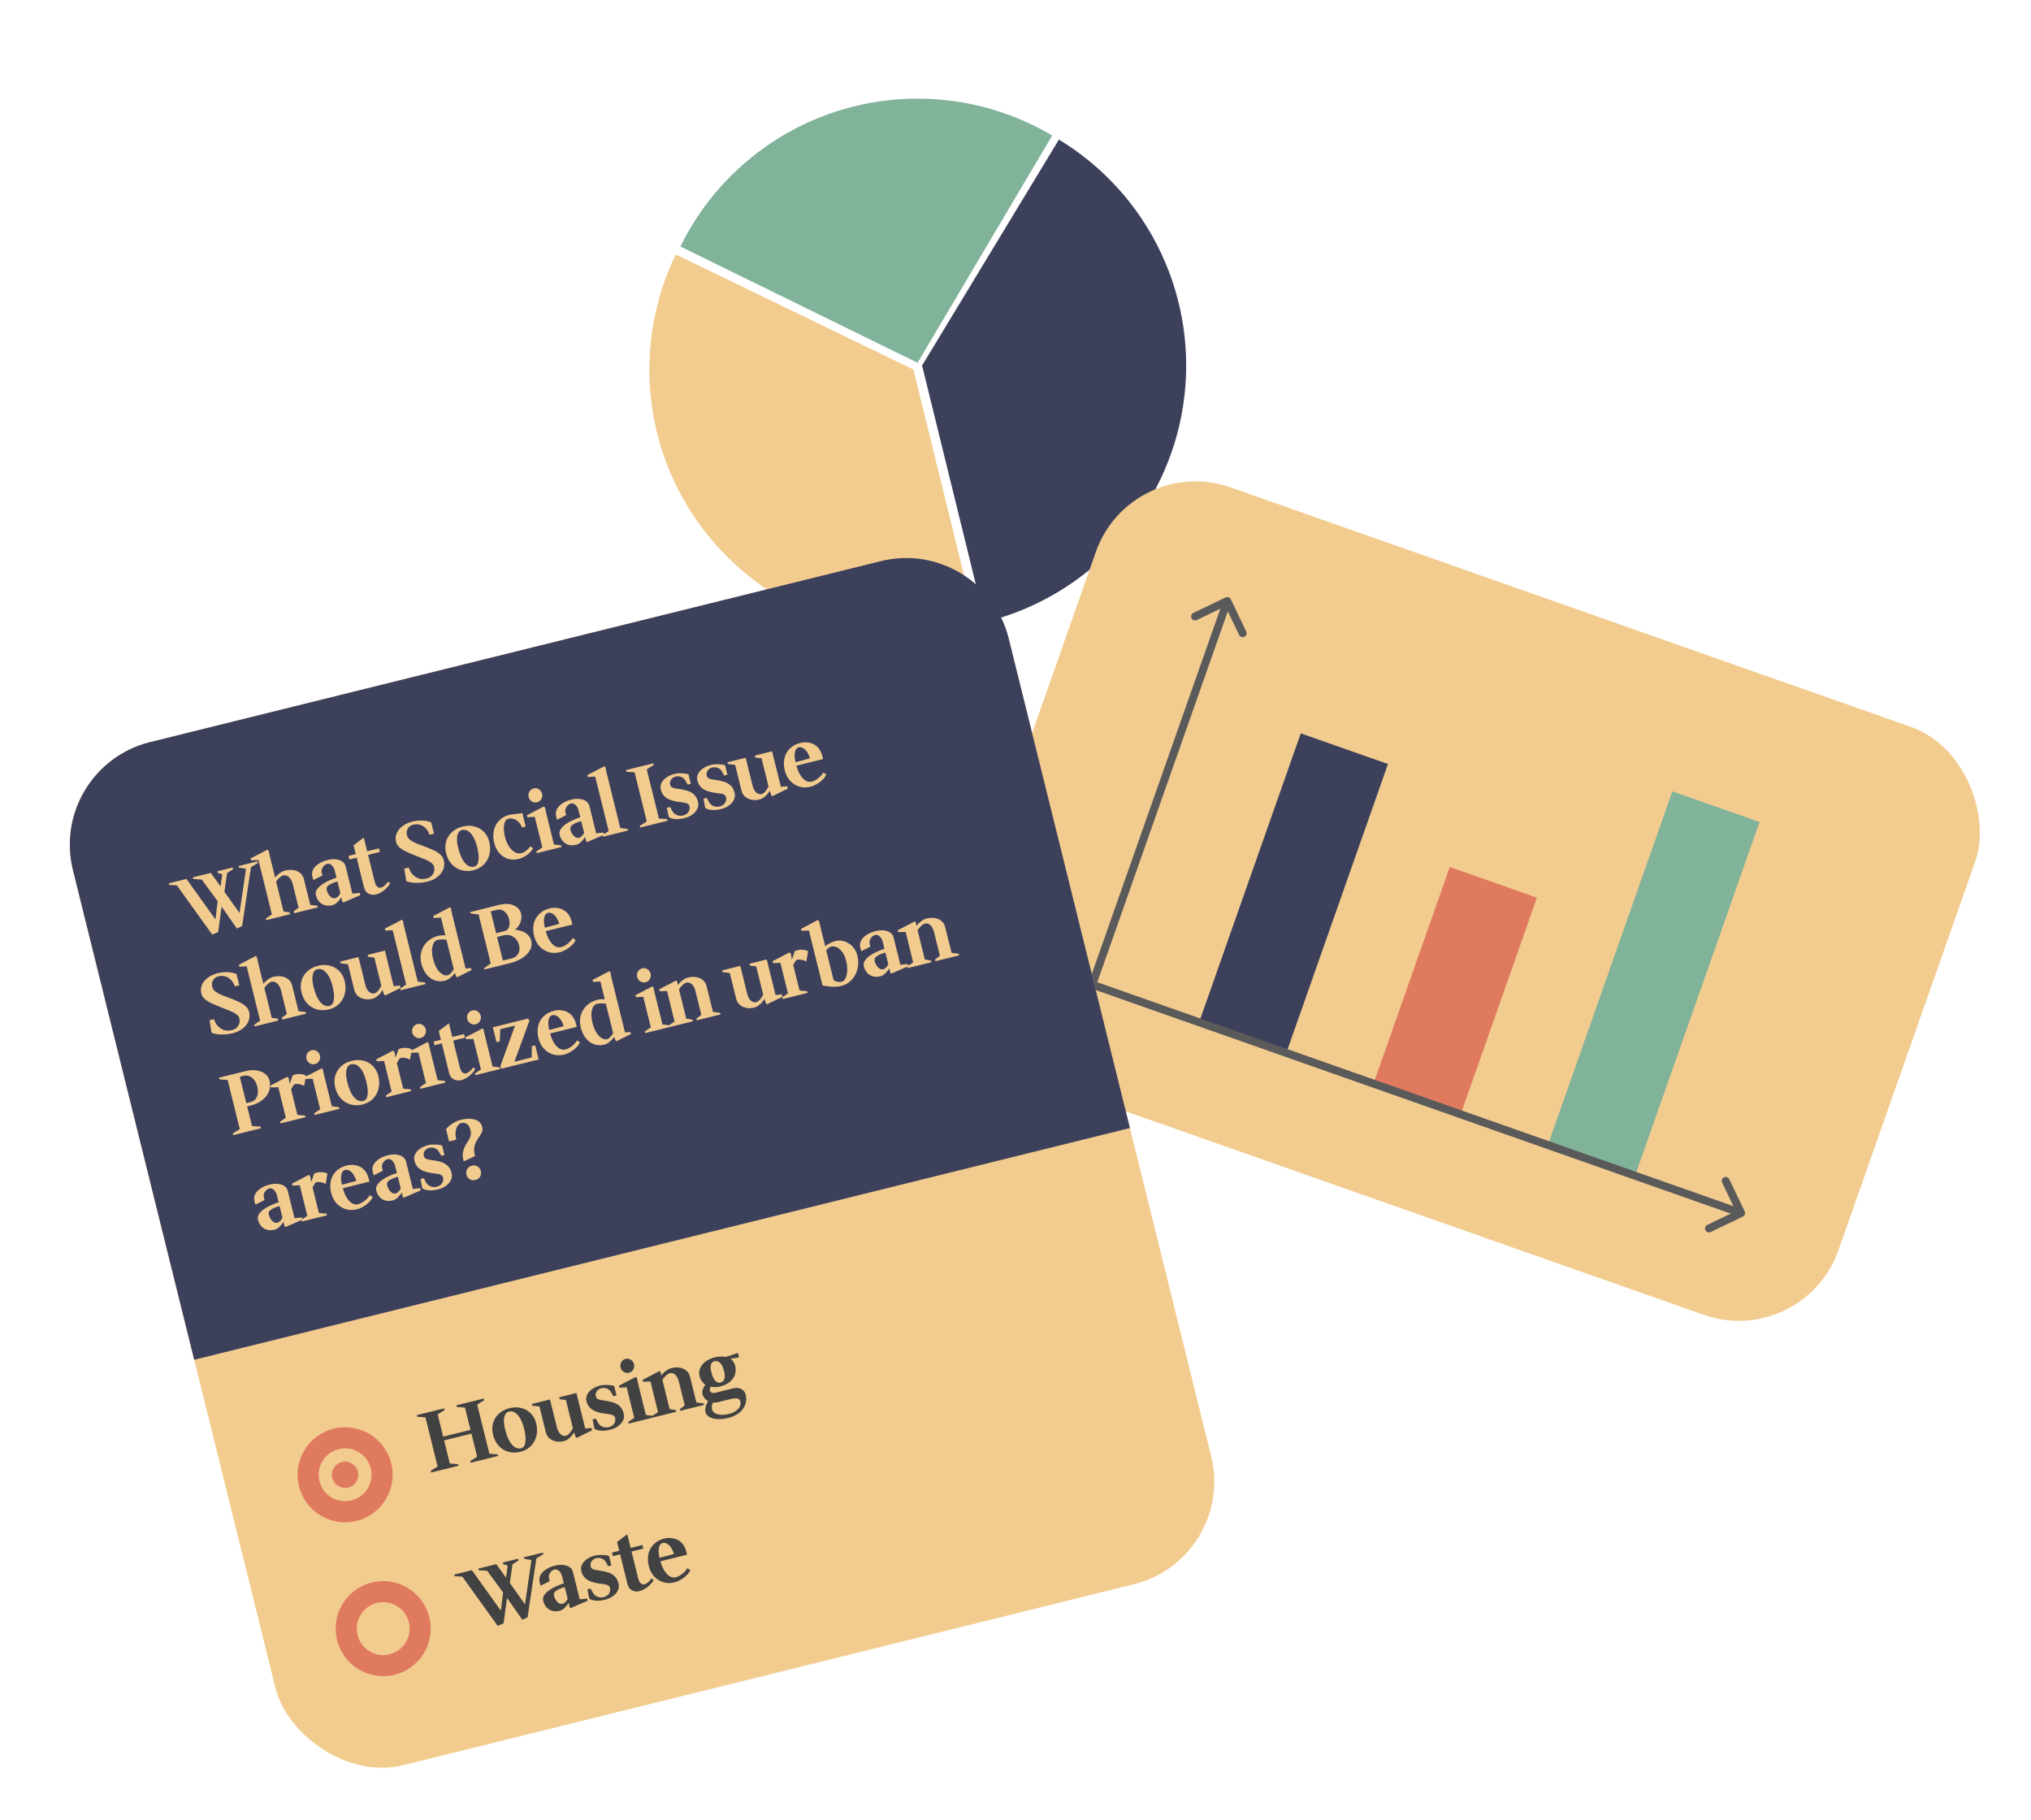 <svg width="769" height="689" viewBox="0 0 769 689" fill="none" xmlns="http://www.w3.org/2000/svg">
<path d="M400.937 52.843C417.854 63.089 431.353 78.121 439.727 96.039C448.101 113.957 450.973 133.956 447.981 153.507C444.989 173.057 436.266 191.281 422.917 205.874C409.567 220.468 392.19 230.775 372.983 235.492L349.132 138.378L400.937 52.843Z" fill="#3D405B"/>
<path d="M369.718 237.021C351.284 241.548 331.943 240.736 313.954 234.678C295.966 228.62 280.072 217.568 268.132 202.813C256.192 188.058 248.697 170.209 246.525 151.353C244.352 132.496 247.591 113.411 255.863 96.327L345.867 139.907L369.718 237.021Z" fill="#F2CC8F"/>
<path d="M257.628 93.329C263.701 80.938 272.273 69.938 282.804 61.022C293.335 52.105 305.598 45.465 318.82 41.518C332.043 37.571 345.939 36.404 359.635 38.089C373.331 39.774 386.529 44.276 398.401 51.311L347.422 137.341L257.628 93.329Z" fill="#81B29A"/>
<g filter="url(#filter0_d_181_109)">
<rect x="410.188" y="153.238" width="353" height="236" rx="40" transform="rotate(19.39 410.188 153.238)" fill="#F2CC8F"/>
<rect x="474.514" y="259.629" width="35" height="116" transform="rotate(19.39 474.514 259.629)" fill="#3D405B"/>
<rect x="530.916" y="310.225" width="35" height="88" transform="rotate(19.39 530.916 310.225)" fill="#E07A5F"/>
<rect x="615.205" y="281.584" width="35" height="143" transform="rotate(19.39 615.205 281.584)" fill="#81B29A"/>
<path d="M448.026 208.895C447.668 208.148 446.772 207.833 446.025 208.191L433.852 214.026C433.105 214.384 432.789 215.28 433.147 216.027C433.505 216.774 434.401 217.089 435.148 216.731L445.969 211.544L451.156 222.365C451.514 223.112 452.41 223.428 453.157 223.07C453.904 222.712 454.22 221.816 453.862 221.069L448.026 208.895ZM396.775 355.832L448.089 210.041L445.259 209.045L393.945 354.836L396.775 355.832Z" fill="#5A5A5A"/>
<path d="M641.884 442.593C642.631 442.235 642.946 441.339 642.588 440.592L636.753 428.419C636.395 427.672 635.499 427.356 634.752 427.714C634.005 428.072 633.689 428.968 634.047 429.715L639.234 440.536L628.413 445.723C627.666 446.081 627.351 446.977 627.709 447.724C628.067 448.471 628.963 448.787 629.71 448.429L641.884 442.593ZM394.013 355.817L640.737 442.656L641.733 439.826L395.009 352.987L394.013 355.817Z" fill="#5A5A5A"/>
</g>
<g filter="url(#filter1_d_181_109)">
<rect y="273.561" width="365" height="399" rx="40" transform="rotate(-13.908 0 273.561)" fill="#F2CC8F"/>
<path d="M9.615 312.388C4.305 290.944 17.384 269.256 38.827 263.946L315.471 195.44C336.915 190.13 358.603 203.209 363.913 224.653L409.824 410.053L55.526 497.788L9.615 312.388Z" fill="#3D405B"/>
<path d="M62.375 336.839L48.742 317.863L49.394 318.229L46.08 318.028L45.926 317.407L52.604 315.753L63.893 331.518L63.504 331.68L64.508 323.354L64.916 324.869L58.007 315.47L58.968 316.023L55.181 315.774L55.027 315.153L61.83 313.469L65.838 319.003L65.441 319.266L66.215 313.471L66.671 314.116L64.469 313.474L64.315 312.853L70.123 311.415L70.277 312.036L67.386 313.939L68.032 313.087L66.865 321.288L66.596 320.068L72.979 329.07L72.629 329.124L75.206 311.574L75.57 311.978L72.405 311.443L72.266 310.884L79.504 309.092L79.658 309.713L76.502 311.615L77.07 310.98L73.675 333.612L71.694 334.531L65.358 325.452L66.065 325.112L64.605 335.858L62.375 336.839ZM82.843 331.342L82.689 330.72L85.169 329.018L85.005 329.422L79.782 308.331L80.139 308.572L77.081 308.736L76.896 307.99L83.322 304.652L83.725 305.08L84.216 307.332L86.216 315.408L86.061 315.314C86.585 314.679 87.181 314.114 87.85 313.618C88.534 313.097 89.197 312.757 89.839 312.598C91.019 312.306 92.114 312.244 93.122 312.412C94.131 312.58 94.981 312.951 95.673 313.527C96.36 314.082 96.819 314.826 97.05 315.758L99.542 325.822L99.209 325.542L102.196 325.89L102.35 326.511L93.373 328.734L93.189 327.989L95.295 326.511L95.131 326.914L92.854 317.72C92.567 316.56 92.085 315.679 91.409 315.078C90.748 314.45 90.035 314.231 89.268 314.421C88.792 314.539 88.295 314.838 87.776 315.318C87.278 315.793 86.838 316.32 86.453 316.898L86.478 316.464L89.416 328.329L89.083 328.049L91.635 328.373L91.82 329.119L82.843 331.342ZM107.933 325.656C106.732 325.954 105.686 325.949 104.797 325.641C103.929 325.329 103.223 324.833 102.682 324.154C102.161 323.47 101.795 322.703 101.585 321.854C101.426 321.213 101.531 320.571 101.9 319.93C102.268 319.29 102.831 318.678 103.588 318.095C104.365 317.507 105.277 316.973 106.323 316.494C107.364 315.995 108.478 315.565 109.663 315.206L109.476 315.516L108.777 312.689C108.546 311.757 108.152 311.053 107.594 310.575C107.031 310.077 106.47 309.898 105.911 310.036C105.476 310.144 105.072 310.376 104.699 310.732C104.325 311.088 104.055 311.507 103.889 311.987C103.722 312.468 103.7 312.957 103.823 313.454C103.88 313.682 103.928 313.879 103.969 314.044C104.031 314.205 104.075 314.337 104.1 314.44L100.643 316.187C100.581 316.026 100.519 315.822 100.458 315.573C100.396 315.325 100.332 315.066 100.266 314.797C100.045 313.906 100.132 313.06 100.527 312.259C100.938 311.432 101.615 310.704 102.558 310.075C103.517 309.42 104.7 308.918 106.108 308.57C107.226 308.293 108.261 308.212 109.213 308.328C110.186 308.439 110.992 308.723 111.633 309.18C112.273 309.636 112.688 310.248 112.878 311.014L115.493 321.575L115.145 321.365L118.227 321.03L118.434 321.869L112.064 324.633L111.638 324.376L111.184 322.411L111.37 322.497C110.934 323.221 110.418 323.887 109.821 324.496C109.246 325.1 108.616 325.487 107.933 325.656ZM108.994 323.02C109.346 322.932 109.688 322.716 110.02 322.37C110.367 321.998 110.692 321.533 110.993 320.975L110.946 321.448L109.661 316.261L110.079 316.619C108.516 317.05 107.348 317.526 106.576 318.047C105.799 318.547 105.51 319.201 105.71 320.009C105.864 320.63 106.114 321.195 106.459 321.702C106.805 322.21 107.194 322.586 107.629 322.83C108.063 323.074 108.518 323.138 108.994 323.02ZM124.408 321.609C123.352 321.871 122.392 321.768 121.529 321.3C120.666 320.833 120.096 320.04 119.819 318.921L116.973 307.429L117.322 307.639L114.247 308.4L113.971 307.018L116.984 306.272L116.773 306.621L115.881 303.018L119.737 300.085L121.091 305.552L120.742 305.341L125.495 304.165L125.833 305.531L121.081 306.708L121.291 306.359L123.868 316.765C124.047 317.49 124.279 318.026 124.563 318.373C124.846 318.72 125.131 318.936 125.415 319.019C125.72 319.098 125.976 319.111 126.183 319.06C126.659 318.942 127.126 318.695 127.582 318.318C128.038 317.941 128.494 317.433 128.951 316.792L129.741 317.453C129.077 318.497 128.265 319.39 127.306 320.133C126.347 320.876 125.381 321.368 124.408 321.609ZM143.798 316.775C142.846 317.011 141.86 317.156 140.84 317.21C139.847 317.281 138.908 317.26 138.023 317.15C137.159 317.034 136.43 316.841 135.836 316.571L135.062 311.85L136.74 311.435C137.089 312.491 137.594 313.377 138.255 314.092C138.936 314.803 139.719 315.301 140.603 315.588C141.503 315.849 142.47 315.851 143.506 315.594C144.603 315.323 145.412 314.771 145.931 313.939C146.466 313.081 146.603 312.124 146.341 311.068C146.197 310.488 145.808 309.98 145.172 309.544C144.532 309.088 143.736 308.669 142.785 308.289C141.854 307.905 140.867 307.512 139.823 307.111C138.654 306.653 137.504 306.18 136.372 305.691C135.261 305.197 134.297 304.633 133.481 304C132.686 303.362 132.18 302.608 131.965 301.738C131.683 300.599 131.755 299.515 132.182 298.487C132.629 297.453 133.361 296.547 134.376 295.767C135.413 294.983 136.677 294.407 138.168 294.037C139.037 293.822 139.917 293.692 140.807 293.648C141.697 293.603 142.533 293.649 143.314 293.785C144.09 293.901 144.741 294.091 145.268 294.356L146.322 298.611L144.645 299.027C144.316 298.053 143.842 297.248 143.222 296.61C142.598 295.951 141.882 295.502 141.075 295.262C140.264 295.002 139.392 294.987 138.46 295.218C137.528 295.449 136.836 295.939 136.384 296.688C135.953 297.432 135.856 298.28 136.092 299.233C136.261 299.916 136.671 300.507 137.322 301.005C137.967 301.483 138.755 301.914 139.686 302.299C140.632 302.658 141.614 303.03 142.633 303.415C143.724 303.826 144.788 304.266 145.827 304.734C146.887 305.197 147.791 305.742 148.54 306.37C149.31 306.992 149.807 307.759 150.033 308.67C150.33 309.871 150.263 311.02 149.831 312.116C149.399 313.212 148.66 314.175 147.613 315.006C146.581 315.811 145.31 316.4 143.798 316.775ZM161.275 312.447C159.66 312.847 158.131 312.841 156.689 312.429C155.267 312.012 154.047 311.259 153.03 310.17C152.029 309.055 151.323 307.67 150.913 306.013C150.523 304.439 150.522 302.967 150.908 301.597C151.309 300.201 152.046 299.007 153.12 298.016C154.214 297.02 155.568 296.322 157.183 295.922C158.757 295.532 160.237 295.517 161.623 295.877C163.029 296.232 164.218 296.905 165.189 297.896C166.18 298.881 166.863 300.129 167.237 301.641C167.663 303.36 167.687 304.969 167.311 306.469C166.956 307.963 166.25 309.237 165.192 310.29C164.155 311.338 162.849 312.057 161.275 312.447ZM161.566 311.089C162.435 310.874 162.965 310.127 163.154 308.85C163.364 307.567 163.21 305.88 162.692 303.788C162.102 301.407 161.294 299.651 160.267 298.521C159.255 297.365 158.128 296.941 156.886 297.248C155.995 297.469 155.422 298.171 155.166 299.356C154.904 300.519 155.01 302.054 155.481 303.959C156.117 306.526 156.964 308.438 158.022 309.692C159.101 310.941 160.282 311.407 161.566 311.089ZM178.338 308.189C176.909 308.542 175.564 308.524 174.303 308.133C173.062 307.737 171.984 307.026 171.071 305.999C170.152 304.952 169.498 303.641 169.108 302.068C168.708 300.452 168.663 298.936 168.971 297.519C169.274 296.082 169.893 294.852 170.826 293.829C171.776 292.781 172.978 292.044 174.432 291.618C174.655 291.54 175.095 291.453 175.752 291.357C176.41 291.26 177.186 291.155 178.082 291.044C178.444 290.998 178.778 290.97 179.083 290.96C179.404 290.925 179.634 290.879 179.774 290.822L181.035 295.916L179.607 296.27C179.365 295.473 178.968 294.802 178.416 294.257C177.879 293.687 177.264 293.29 176.571 293.066C175.873 292.821 175.141 292.794 174.375 292.983C173.863 293.132 173.466 293.527 173.185 294.168C172.925 294.804 172.783 295.608 172.761 296.581C172.758 297.548 172.906 298.633 173.203 299.834C173.552 301.242 174.059 302.446 174.724 303.446C175.39 304.446 176.13 305.175 176.947 305.632C177.763 306.089 178.606 306.21 179.476 305.995C180.015 305.861 180.597 305.552 181.225 305.067C181.852 304.582 182.373 304.025 182.788 303.394L183.827 304.126C183.369 305.031 182.63 305.862 181.609 306.62C180.588 307.379 179.498 307.901 178.338 308.189ZM185.208 305.993L185.054 305.372L187.565 303.662L187.493 304.438L184.317 291.609L184.765 292.224L181.707 292.387L181.523 291.642L187.948 288.304L188.351 288.731L188.827 290.921L191.904 303.346L191.479 302.693L194.497 303.033L194.651 303.655L185.208 305.993ZM185.383 286.73C184.658 286.91 183.983 286.802 183.358 286.407C182.733 286.013 182.333 285.463 182.159 284.759C181.979 284.035 182.074 283.352 182.443 282.711C182.812 282.07 183.358 281.66 184.083 281.481C184.787 281.306 185.441 281.419 186.046 281.819C186.671 282.213 187.071 282.763 187.245 283.467C187.425 284.192 187.33 284.874 186.961 285.515C186.613 286.151 186.087 286.556 185.383 286.73ZM200.227 302.801C199.026 303.098 197.981 303.094 197.092 302.786C196.223 302.474 195.518 301.978 194.977 301.299C194.455 300.615 194.09 299.848 193.88 298.999C193.721 298.358 193.826 297.716 194.194 297.075C194.563 296.435 195.126 295.823 195.883 295.24C196.66 294.652 197.572 294.118 198.618 293.639C199.659 293.14 200.773 292.71 201.958 292.351L201.771 292.661L201.071 289.834C200.841 288.902 200.446 288.198 199.889 287.72C199.326 287.222 198.765 287.043 198.206 287.181C197.771 287.289 197.367 287.521 196.993 287.877C196.62 288.233 196.35 288.652 196.183 289.132C196.017 289.613 195.995 290.102 196.118 290.599C196.174 290.827 196.223 291.024 196.264 291.189C196.326 291.35 196.37 291.482 196.395 291.585L192.938 293.332C192.876 293.171 192.814 292.967 192.753 292.718C192.691 292.47 192.627 292.211 192.56 291.942C192.34 291.051 192.427 290.205 192.822 289.404C193.233 288.577 193.91 287.849 194.853 287.22C195.811 286.565 196.995 286.063 198.403 285.715C199.521 285.438 200.556 285.357 201.508 285.473C202.48 285.584 203.287 285.868 203.927 286.325C204.568 286.781 204.983 287.393 205.173 288.159L207.788 298.72L207.439 298.51L210.521 298.175L210.729 299.014L204.359 301.778L203.932 301.521L203.479 299.556L203.665 299.642C203.229 300.366 202.712 301.032 202.116 301.641C201.54 302.245 200.911 302.632 200.227 302.801ZM201.289 300.165C201.641 300.077 201.983 299.861 202.315 299.515C202.662 299.143 202.987 298.678 203.288 298.12L203.24 298.593L201.956 293.406L202.374 293.764C200.811 294.195 199.643 294.671 198.871 295.192C198.093 295.692 197.805 296.346 198.005 297.154C198.159 297.775 198.408 298.34 198.754 298.847C199.099 299.355 199.489 299.731 199.923 299.975C200.357 300.219 200.813 300.283 201.289 300.165ZM210.357 299.765L210.203 299.144L212.683 297.442L212.519 297.845L207.296 276.754L207.652 276.996L204.594 277.16L204.409 276.414L210.835 273.076L211.238 273.503L211.73 275.755L216.929 296.753L216.596 296.473L219.615 296.813L219.768 297.435L210.357 299.765ZM224.389 296.29L224.236 295.669L226.894 294.022L222.278 275.385L219.159 275.168L219.005 274.547L229.38 271.978L229.534 272.599L226.883 274.278L231.491 292.884L234.61 293.1L234.764 293.721L224.389 296.29ZM241.123 292.74C239.86 293.053 238.667 293.161 237.544 293.066C236.443 292.965 235.649 292.689 235.164 292.238L234.512 288.806L235.723 288.506L236.62 290.13C237.006 290.803 237.567 291.291 238.301 291.593C239.055 291.889 239.847 291.935 240.675 291.73C241.545 291.515 242.206 291.076 242.657 290.415C243.104 289.733 243.232 289.009 243.042 288.243C242.924 287.767 242.666 287.435 242.268 287.248C241.891 287.055 241.418 286.92 240.849 286.841C240.28 286.762 239.678 286.68 239.041 286.596C238.359 286.502 237.655 286.368 236.931 286.196C236.228 286.018 235.561 285.766 234.93 285.438C234.3 285.111 233.737 284.657 233.242 284.076C232.767 283.491 232.417 282.742 232.191 281.831C231.981 280.982 232.068 280.18 232.453 279.426C232.832 278.65 233.452 277.959 234.312 277.35C235.172 276.741 236.193 276.291 237.373 275.999C238.181 275.799 239.073 275.72 240.051 275.764C241.045 275.782 241.919 275.895 242.674 276.104L243.574 279.738L242.362 280.038L241.427 278.39C241.081 277.794 240.57 277.372 239.893 277.122C239.236 276.867 238.546 276.829 237.821 277.008C237.055 277.198 236.472 277.595 236.072 278.2C235.688 278.778 235.58 279.409 235.75 280.093C235.862 280.548 236.11 280.883 236.492 281.096C236.87 281.288 237.332 281.426 237.881 281.51C238.45 281.589 239.032 281.676 239.626 281.77C240.516 281.901 241.413 282.108 242.318 282.389C243.244 282.666 244.063 283.133 244.775 283.792C245.483 284.43 245.988 285.36 246.29 286.581C246.511 287.472 246.429 288.338 246.044 289.181C245.675 289.998 245.062 290.721 244.207 291.35C243.352 291.979 242.324 292.443 241.123 292.74ZM254.971 289.311C253.708 289.624 252.515 289.732 251.392 289.637C250.291 289.536 249.497 289.26 249.012 288.809L248.36 285.377L249.571 285.077L250.468 286.701C250.854 287.374 251.415 287.862 252.149 288.164C252.903 288.46 253.695 288.506 254.523 288.301C255.393 288.085 256.054 287.647 256.505 286.986C256.952 286.304 257.08 285.58 256.89 284.814C256.772 284.337 256.514 284.006 256.116 283.818C255.739 283.626 255.266 283.491 254.697 283.412C254.128 283.333 253.525 283.251 252.889 283.167C252.206 283.072 251.503 282.939 250.779 282.767C250.076 282.589 249.409 282.337 248.778 282.009C248.148 281.682 247.585 281.228 247.09 280.647C246.615 280.062 246.265 279.313 246.039 278.402C245.829 277.553 245.916 276.751 246.301 275.997C246.68 275.221 247.3 274.529 248.16 273.921C249.02 273.312 250.041 272.862 251.221 272.569C252.029 272.369 252.921 272.291 253.899 272.335C254.892 272.352 255.767 272.466 256.522 272.674L257.422 276.309L256.21 276.609L255.275 274.961C254.929 274.365 254.418 273.942 253.741 273.693C253.084 273.438 252.394 273.4 251.669 273.579C250.903 273.769 250.32 274.166 249.92 274.771C249.536 275.349 249.428 275.98 249.598 276.664C249.71 277.119 249.958 277.453 250.34 277.666C250.718 277.859 251.18 277.997 251.729 278.081C252.298 278.16 252.88 278.246 253.474 278.341C254.364 278.472 255.261 278.679 256.166 278.96C257.092 279.236 257.911 279.704 258.623 280.363C259.331 281.001 259.836 281.93 260.138 283.152C260.359 284.043 260.277 284.909 259.892 285.752C259.523 286.568 258.91 287.291 258.055 287.921C257.2 288.55 256.172 289.013 254.971 289.311ZM269.681 285.635C268.584 285.907 267.551 285.954 266.584 285.776C265.612 285.577 264.79 285.187 264.119 284.606C263.447 284.025 262.999 283.279 262.773 282.368L260.281 272.304L260.614 272.584L257.596 272.243L257.434 271.591L264.33 269.884L266.938 280.414C267.22 281.552 267.676 282.418 268.305 283.009C268.956 283.595 269.654 283.796 270.4 283.611C270.876 283.493 271.35 283.145 271.822 282.567C272.31 281.962 272.731 281.309 273.084 280.606L273.06 281.04L270.283 269.827L270.616 270.107L268.001 269.799L267.817 269.053L274.34 267.438L277.732 281.136L277.414 280.918L280.053 280.66L280.276 281.561L274.457 284.42L274.054 284.124L273.383 282.081L273.569 282.167C273.299 282.673 272.959 283.164 272.549 283.639C272.14 284.114 271.683 284.535 271.181 284.901C270.699 285.262 270.199 285.507 269.681 285.635ZM288.852 280.855C287.382 281.219 285.983 281.203 284.654 280.807C283.32 280.39 282.16 279.655 281.174 278.602C280.209 277.545 279.534 276.239 279.149 274.686C278.734 273.009 278.691 271.459 279.02 270.037C279.37 268.61 280.048 267.398 281.054 266.402C282.075 265.379 283.394 264.668 285.009 264.268C286.231 263.966 287.413 263.948 288.556 264.214C289.714 264.455 290.717 264.998 291.563 265.843C292.41 266.688 293.018 267.856 293.387 269.347C293.423 269.492 293.464 269.658 293.51 269.844C293.556 270.031 293.59 270.209 293.61 270.38L283.111 272.98L283.454 272.5C283.813 273.949 284.296 275.192 284.904 276.228C285.513 277.264 286.207 278.026 286.987 278.515C287.762 278.982 288.554 279.116 289.361 278.916C290.148 278.721 290.956 278.301 291.785 277.656C292.615 277.011 293.271 276.288 293.754 275.487L294.862 276.235C294.529 276.933 294.054 277.589 293.437 278.203C292.82 278.817 292.108 279.356 291.299 279.82C290.517 280.3 289.701 280.645 288.852 280.855ZM283.3 272.01L282.726 271.691L289.156 269.967L288.798 270.517C288.449 269.285 288.021 268.314 287.516 267.604C287.01 266.894 286.484 266.409 285.936 266.149C285.388 265.889 284.866 265.82 284.369 265.943C283.934 266.051 283.579 266.348 283.303 266.834C283.044 267.293 282.9 267.955 282.872 268.819C282.86 269.658 283.002 270.721 283.3 272.01ZM70.072 374.179C69.12 374.415 68.134 374.56 67.115 374.615C66.121 374.685 65.182 374.665 64.297 374.554C63.434 374.439 62.704 374.246 62.11 373.975L61.337 369.255L63.014 368.839C63.363 369.896 63.868 370.782 64.529 371.497C65.211 372.207 65.993 372.706 66.877 372.992C67.777 373.253 68.745 373.255 69.78 372.999C70.878 372.727 71.686 372.175 72.205 371.343C72.74 370.486 72.877 369.529 72.615 368.473C72.472 367.893 72.082 367.385 71.447 366.949C70.806 366.492 70.01 366.074 69.059 365.694C68.129 365.309 67.141 364.916 66.097 364.515C64.929 364.058 63.779 363.584 62.647 363.095C61.535 362.601 60.571 362.038 59.755 361.405C58.96 360.766 58.455 360.012 58.239 359.143C57.957 358.004 58.029 356.92 58.456 355.891C58.903 354.857 59.635 353.951 60.651 353.172C61.687 352.388 62.951 351.811 64.442 351.442C65.312 351.227 66.192 351.097 67.082 351.052C67.972 351.007 68.807 351.053 69.588 351.19C70.364 351.305 71.016 351.495 71.543 351.76L72.597 356.016L70.919 356.431C70.59 355.458 70.116 354.652 69.496 354.014C68.872 353.356 68.156 352.907 67.35 352.667C66.538 352.406 65.666 352.392 64.734 352.622C63.802 352.853 63.111 353.343 62.659 354.092C62.228 354.836 62.13 355.685 62.366 356.637C62.535 357.321 62.945 357.911 63.596 358.41C64.242 358.887 65.03 359.318 65.96 359.703C66.906 360.062 67.889 360.434 68.907 360.82C69.998 361.231 71.063 361.67 72.102 362.138C73.161 362.601 74.066 363.147 74.814 363.774C75.584 364.397 76.082 365.164 76.307 366.075C76.605 367.276 76.537 368.425 76.106 369.52C75.674 370.616 74.934 371.58 73.887 372.41C72.856 373.215 71.584 373.805 70.072 374.179ZM78.388 371.593L78.234 370.971L80.713 369.269L80.55 369.673L75.327 348.582L75.683 348.823L72.625 348.987L72.441 348.242L78.866 344.903L79.269 345.331L79.761 347.583L81.761 355.659L81.606 355.565C82.13 354.93 82.726 354.365 83.394 353.87C84.079 353.348 84.742 353.008 85.384 352.85C86.564 352.557 87.658 352.495 88.667 352.663C89.675 352.831 90.526 353.202 91.218 353.778C91.905 354.333 92.364 355.077 92.594 356.009L95.087 366.073L94.753 365.793L97.741 366.141L97.895 366.762L88.918 368.985L88.733 368.24L90.84 366.762L90.676 367.165L88.399 357.971C88.112 356.811 87.63 355.931 86.954 355.329C86.293 354.701 85.579 354.482 84.813 354.672C84.337 354.79 83.839 355.089 83.321 355.569C82.823 356.044 82.382 356.571 81.998 357.149L82.022 356.715L84.96 368.58L84.627 368.3L87.18 368.624L87.365 369.37L78.388 371.593ZM106.524 365.153C104.909 365.553 103.38 365.547 101.937 365.135C100.515 364.718 99.296 363.965 98.279 362.876C97.278 361.761 96.572 360.375 96.162 358.719C95.772 357.145 95.77 355.673 96.156 354.303C96.558 352.907 97.295 351.713 98.368 350.722C99.462 349.726 100.817 349.028 102.432 348.628C104.006 348.238 105.486 348.223 106.872 348.583C108.278 348.938 109.467 349.611 110.437 350.601C111.428 351.587 112.111 352.835 112.486 354.347C112.911 356.066 112.936 357.675 112.56 359.174C112.205 360.669 111.498 361.943 110.441 362.996C109.403 364.044 108.098 364.763 106.524 365.153ZM106.814 363.795C107.684 363.58 108.214 362.833 108.403 361.556C108.612 360.273 108.458 358.586 107.941 356.494C107.351 354.113 106.542 352.357 105.515 351.227C104.504 350.071 103.377 349.647 102.134 349.954C101.244 350.175 100.67 350.877 100.414 352.061C100.153 353.225 100.258 354.759 100.73 356.665C101.366 359.232 102.213 361.143 103.271 362.398C104.349 363.647 105.53 364.113 106.814 363.795ZM123.074 361.087C121.977 361.359 120.944 361.406 119.977 361.228C119.005 361.029 118.183 360.639 117.512 360.058C116.84 359.477 116.392 358.731 116.166 357.82L113.674 347.756L114.007 348.036L110.989 347.696L110.827 347.043L117.723 345.336L120.331 355.866C120.613 357.005 121.069 357.87 121.699 358.461C122.349 359.047 123.047 359.248 123.793 359.063C124.269 358.945 124.743 358.597 125.215 358.019C125.703 357.414 126.124 356.761 126.477 356.058L126.453 356.492L123.676 345.279L124.009 345.559L121.394 345.251L121.21 344.505L127.733 342.89L131.125 356.588L130.807 356.37L133.446 356.112L133.67 357.013L127.85 359.872L127.447 359.576L126.776 357.533L126.963 357.619C126.692 358.125 126.352 358.616 125.943 359.091C125.533 359.566 125.076 359.987 124.574 360.353C124.092 360.714 123.592 360.959 123.074 361.087ZM133.673 357.902L133.519 357.281L135.999 355.579L135.835 355.982L130.612 334.891L130.968 335.133L127.91 335.297L127.726 334.551L134.152 331.213L134.554 331.641L135.046 333.892L140.246 354.89L139.912 354.61L142.931 354.95L143.085 355.572L133.673 357.902ZM155.029 353.009L154.65 352.543L154.125 351.09L154.374 351.161C153.87 351.879 153.274 352.532 152.584 353.12C151.895 353.709 151.146 354.103 150.339 354.303C149.075 354.616 147.844 354.569 146.645 354.163C145.466 353.751 144.425 353.009 143.522 351.936C142.614 350.842 141.952 349.457 141.536 347.779C141.136 346.164 141.135 344.648 141.531 343.231C141.943 341.789 142.691 340.549 143.775 339.511C144.853 338.453 146.221 337.718 147.877 337.308C148.83 337.072 149.805 337.018 150.804 337.144L150.695 337.369L148.91 330.162L149.259 330.373L146.201 330.537L146.016 329.791L152.38 326.468L152.782 326.896L153.143 328.884L158.35 349.912L158.025 349.663L160.369 349.544L160.546 350.259L155.029 353.009ZM151.538 352.226C151.911 352.133 152.305 351.86 152.72 351.405C153.135 350.951 153.545 350.388 153.95 349.716L153.871 350.197L150.979 338.518L151.289 338.837C150.658 338.686 150.006 338.627 149.333 338.662C148.676 338.671 148.068 338.744 147.509 338.883C146.991 339.011 146.559 339.393 146.21 340.029C145.862 340.664 145.651 341.497 145.576 342.526C145.517 343.53 145.644 344.663 145.957 345.927C146.336 347.459 146.838 348.73 147.462 349.741C148.101 350.725 148.78 351.425 149.498 351.841C150.216 352.256 150.896 352.385 151.538 352.226ZM165.406 350.044L165.283 349.547L168.027 347.582L167.871 348.016L163.148 328.944L163.489 329.256L160.145 328.798L160.022 328.301L171.204 325.532C172.55 325.199 173.784 325.124 174.906 325.307C176.05 325.486 177.006 325.886 177.775 326.509C178.54 327.111 179.045 327.909 179.291 328.903C179.568 330.021 179.475 331.154 179.012 332.302C178.565 333.423 177.823 334.376 176.786 335.16L176.716 335.013C177.818 335.026 178.809 335.209 179.688 335.563C180.582 335.891 181.326 336.366 181.92 336.988C182.529 337.584 182.934 338.286 183.134 339.094C183.436 340.316 183.299 341.493 182.722 342.624C182.145 343.756 181.186 344.763 179.844 345.645C178.522 346.521 176.899 347.198 174.973 347.675L165.406 350.044ZM172.476 346.909L172.166 346.722L175.707 345.845C176.866 345.558 177.698 344.967 178.202 344.073C178.721 343.154 178.837 342.114 178.55 340.954C178.181 339.463 177.449 338.37 176.353 337.674C175.274 336.952 174.04 336.763 172.653 337.107L169.95 337.776L170.137 337.466L172.476 346.909ZM169.906 336.534L169.596 336.347L173.137 335.471C173.883 335.286 174.407 334.783 174.709 333.961C175.031 333.133 175.057 332.171 174.785 331.074C174.457 329.748 173.869 328.751 173.022 328.082C172.191 327.386 171.278 327.162 170.284 327.408L167.55 328.085L167.737 327.775L169.906 336.534ZM193.937 343.507C192.466 343.871 191.067 343.855 189.738 343.458C188.404 343.042 187.244 342.307 186.258 341.254C185.293 340.197 184.618 338.891 184.233 337.338C183.818 335.661 183.775 334.111 184.104 332.689C184.454 331.262 185.132 330.05 186.138 329.053C187.16 328.031 188.478 327.32 190.093 326.92C191.315 326.618 192.497 326.6 193.64 326.866C194.799 327.107 195.801 327.65 196.648 328.495C197.494 329.34 198.102 330.508 198.472 331.999C198.507 332.144 198.549 332.31 198.595 332.496C198.641 332.683 198.674 332.861 198.694 333.032L188.195 335.632L188.538 335.151C188.897 336.601 189.381 337.844 189.989 338.88C190.597 339.916 191.291 340.678 192.071 341.166C192.847 341.634 193.638 341.767 194.445 341.567C195.232 341.373 196.04 340.953 196.87 340.308C197.699 339.663 198.355 338.94 198.838 338.139L199.946 338.887C199.614 339.584 199.139 340.24 198.522 340.855C197.905 341.469 197.192 342.008 196.384 342.472C195.601 342.952 194.786 343.296 193.937 343.507ZM188.384 334.662L187.81 334.343L194.24 332.618L193.882 333.169C193.533 331.936 193.106 330.965 192.6 330.255C192.095 329.545 191.568 329.06 191.02 328.8C190.472 328.541 189.95 328.472 189.453 328.595C189.018 328.703 188.663 329 188.388 329.485C188.128 329.945 187.984 330.607 187.956 331.471C187.944 332.309 188.087 333.373 188.384 334.662ZM70.324 412.737L70.17 412.116L73.022 410.322L72.859 410.725L68.121 391.591L68.454 391.871L65.094 391.615L64.94 390.994L74.879 388.533C76.412 388.153 77.817 388.058 79.094 388.247C80.393 388.431 81.476 388.855 82.344 389.519C83.211 390.184 83.781 391.064 84.053 392.162C84.401 393.57 84.329 394.918 83.834 396.205C83.335 397.472 82.476 398.574 81.258 399.513C80.061 400.447 78.551 401.14 76.729 401.591L75.3 401.945L75.518 401.627L77.487 409.579L77.154 409.299L80.669 409.516L80.823 410.137L70.324 412.737ZM75.341 400.913L74.992 400.702L76.98 400.21C78.078 399.938 78.845 399.265 79.282 398.189C79.74 397.109 79.786 395.834 79.422 394.364C79.176 393.37 78.795 392.541 78.279 391.877C77.758 391.193 77.133 390.711 76.404 390.43C75.696 390.144 74.959 390.095 74.193 390.285L72.515 390.7L72.733 390.383L75.341 400.913ZM88.222 408.305L88.06 407.653L90.454 406.005L90.29 406.408L87.298 394.325L87.655 394.567L84.597 394.731L84.412 393.985L90.745 390.67L91.279 391.098L91.77 393.613L91.607 393.621L92.849 390.116C93.243 389.93 93.714 389.792 94.263 389.7C94.811 389.608 95.391 389.596 96.001 389.665C96.627 389.708 97.24 389.874 97.839 390.166L97.194 394.083C96.61 393.767 95.998 393.556 95.356 393.451C94.731 393.32 94.19 393.311 93.734 393.424C93.486 393.485 93.255 393.663 93.042 393.958C92.829 394.252 92.593 394.673 92.333 395.221C92.266 395.304 92.188 395.433 92.1 395.609C92.032 395.779 91.98 395.924 91.943 396.043L92.132 395.073L94.67 405.324L94.337 405.044L97.511 405.346L97.665 405.967L88.222 408.305ZM101.096 405.117L100.942 404.496L103.453 402.786L103.381 403.562L100.205 390.734L100.653 391.348L97.595 391.512L97.41 390.766L103.836 387.428L104.239 387.856L104.715 390.045L107.792 402.47L107.367 401.817L110.385 402.158L110.539 402.779L101.096 405.117ZM101.271 385.854C100.546 386.034 99.871 385.926 99.246 385.532C98.621 385.137 98.221 384.588 98.047 383.884C97.867 383.159 97.962 382.476 98.331 381.835C98.7 381.194 99.246 380.784 99.971 380.605C100.675 380.431 101.329 380.543 101.934 380.943C102.559 381.338 102.959 381.887 103.133 382.591C103.313 383.316 103.218 383.999 102.849 384.639C102.501 385.275 101.975 385.68 101.271 385.854ZM119.284 401.141C117.669 401.541 116.14 401.535 114.697 401.123C113.275 400.706 112.056 399.953 111.039 398.864C110.037 397.749 109.332 396.364 108.921 394.707C108.532 393.133 108.53 391.661 108.916 390.291C109.317 388.895 110.055 387.701 111.128 386.71C112.222 385.714 113.576 385.016 115.192 384.616C116.765 384.226 118.245 384.211 119.631 384.571C121.038 384.926 122.226 385.599 123.197 386.59C124.188 387.575 124.871 388.823 125.245 390.335C125.671 392.054 125.696 393.663 125.32 395.163C124.965 396.657 124.258 397.931 123.2 398.984C122.163 400.032 120.858 400.751 119.284 401.141ZM119.574 399.783C120.444 399.568 120.973 398.821 121.162 397.544C121.372 396.261 121.218 394.574 120.7 392.482C120.11 390.101 119.302 388.345 118.275 387.215C117.263 386.059 116.136 385.635 114.894 385.942C114.003 386.163 113.43 386.865 113.174 388.05C112.913 389.213 113.018 390.747 113.49 392.653C114.125 395.22 114.972 397.132 116.03 398.386C117.109 399.635 118.29 400.101 119.574 399.783ZM128.279 398.386L128.118 397.733L130.512 396.086L130.348 396.489L127.356 384.406L127.712 384.647L124.654 384.811L124.469 384.066L130.802 380.75L131.337 381.178L131.828 383.694L131.665 383.701L132.907 380.196C133.3 380.011 133.771 379.872 134.32 379.78C134.869 379.688 135.448 379.677 136.059 379.745C136.685 379.788 137.297 379.955 137.897 380.246L137.252 384.164C136.668 383.847 136.055 383.636 135.414 383.531C134.788 383.4 134.247 383.392 133.792 383.504C133.543 383.566 133.313 383.744 133.1 384.038C132.887 384.333 132.651 384.754 132.391 385.302C132.323 385.384 132.245 385.514 132.157 385.689C132.089 385.86 132.037 386.005 132.001 386.124L132.189 385.154L134.728 395.404L134.395 395.124L137.568 395.426L137.722 396.047L128.279 398.386ZM141.154 395.198L141 394.576L143.51 392.867L143.439 393.643L140.262 380.814L140.711 381.428L137.653 381.592L137.468 380.847L143.894 377.508L144.297 377.936L144.773 380.126L147.85 392.55L147.424 391.898L150.443 392.238L150.596 392.859L141.154 395.198ZM141.329 375.935C140.604 376.114 139.929 376.007 139.304 375.612C138.678 375.217 138.279 374.668 138.104 373.964C137.925 373.239 138.02 372.556 138.388 371.916C138.757 371.275 139.304 370.865 140.029 370.685C140.733 370.511 141.387 370.624 141.991 371.023C142.617 371.418 143.016 371.967 143.191 372.672C143.37 373.396 143.276 374.079 142.907 374.72C142.559 375.355 142.033 375.76 141.329 375.935ZM156.647 391.921C155.591 392.183 154.631 392.08 153.768 391.612C152.905 391.145 152.335 390.352 152.058 389.234L149.212 377.741L149.561 377.951L146.486 378.713L146.209 377.331L149.222 376.584L149.012 376.933L148.12 373.33L151.976 370.397L153.33 375.864L152.981 375.654L157.733 374.477L158.072 375.844L153.319 377.02L153.53 376.672L156.106 387.077C156.286 387.802 156.518 388.338 156.801 388.685C157.085 389.033 157.369 389.248 157.654 389.332C157.959 389.41 158.215 389.423 158.422 389.372C158.898 389.254 159.364 389.007 159.821 388.63C160.277 388.253 160.733 387.745 161.19 387.104L161.98 387.766C161.315 388.809 160.504 389.703 159.545 390.446C158.586 391.189 157.62 391.68 156.647 391.921ZM161.964 390.044L161.81 389.423L164.321 387.714L164.249 388.489L161.072 375.661L161.521 376.275L158.463 376.439L158.278 375.694L164.704 372.355L165.107 372.783L165.583 374.973L168.66 387.397L168.234 386.744L171.253 387.085L171.407 387.706L161.964 390.044ZM162.139 370.782C161.414 370.961 160.739 370.853 160.114 370.459C159.489 370.064 159.089 369.515 158.915 368.811C158.735 368.086 158.83 367.403 159.198 366.762C159.567 366.122 160.114 365.712 160.839 365.532C161.543 365.358 162.197 365.47 162.802 365.87C163.427 366.265 163.827 366.814 164.001 367.518C164.18 368.243 164.086 368.926 163.717 369.567C163.369 370.202 162.843 370.607 162.139 370.782ZM171.766 387.617L171.497 386.53L177.112 370.997L177.29 371.183L171.109 372.714L171.389 372.381L171.238 377.231L169.996 377.539L168.603 371.917L181.96 368.609L182.455 369.41L176.676 385.214L176.498 385.028L183.58 383.274L183.3 383.607L183.396 379.067L184.638 378.759L185.961 384.102L171.766 387.617ZM195.594 382.244C194.124 382.608 192.724 382.592 191.395 382.196C190.061 381.779 188.901 381.044 187.916 379.992C186.95 378.934 186.275 377.629 185.891 376.075C185.476 374.398 185.432 372.848 185.762 371.426C186.111 369.999 186.789 368.787 187.795 367.791C188.817 366.769 190.135 366.058 191.751 365.658C192.972 365.355 194.155 365.337 195.297 365.603C196.456 365.844 197.459 366.387 198.305 367.232C199.152 368.077 199.76 369.246 200.129 370.737C200.165 370.881 200.206 371.047 200.252 371.233C200.298 371.42 200.331 371.598 200.352 371.769L189.853 374.369L190.195 373.889C190.554 375.338 191.038 376.581 191.646 377.617C192.254 378.653 192.949 379.416 193.729 379.904C194.504 380.371 195.295 380.505 196.103 380.305C196.89 380.11 197.698 379.69 198.527 379.045C199.356 378.4 200.013 377.677 200.496 376.876L201.604 377.624C201.271 378.322 200.796 378.978 200.179 379.592C199.562 380.206 198.849 380.746 198.041 381.209C197.259 381.689 196.443 382.034 195.594 382.244ZM190.041 373.399L189.468 373.08L195.898 371.356L195.54 371.906C195.19 370.674 194.763 369.703 194.258 368.993C193.752 368.283 193.226 367.798 192.678 367.538C192.13 367.278 191.607 367.209 191.11 367.333C190.676 367.44 190.32 367.737 190.045 368.223C189.785 368.683 189.642 369.345 189.614 370.209C189.602 371.047 189.744 372.11 190.041 373.399ZM215.385 377.211L215.006 376.745L214.481 375.292L214.729 375.363C214.226 376.081 213.629 376.734 212.94 377.322C212.25 377.911 211.502 378.305 210.694 378.505C209.431 378.817 208.2 378.771 207 378.365C205.821 377.953 204.781 377.211 203.877 376.138C202.969 375.044 202.308 373.659 201.892 371.981C201.492 370.366 201.49 368.85 201.887 367.433C202.299 365.99 203.047 364.75 204.13 363.713C205.209 362.655 206.576 361.92 208.233 361.51C209.186 361.274 210.161 361.219 211.159 361.346L211.05 361.571L209.266 354.364L209.615 354.575L206.556 354.739L206.372 353.993L212.735 350.67L213.138 351.098L213.498 353.085L218.706 374.114L218.38 373.865L220.725 373.746L220.901 374.461L215.385 377.211ZM211.894 376.427C212.267 376.335 212.661 376.062 213.076 375.607C213.491 375.153 213.901 374.59 214.306 373.918L214.227 374.399L211.335 362.72L211.645 363.039C211.014 362.887 210.362 362.829 209.689 362.864C209.032 362.873 208.424 362.946 207.865 363.085C207.347 363.213 206.914 363.595 206.566 364.23C206.218 364.866 206.007 365.699 205.932 366.728C205.873 367.732 206 368.865 206.312 370.128C206.692 371.661 207.193 372.932 207.817 373.942C208.457 374.927 209.136 375.627 209.854 376.043C210.572 376.458 211.252 376.586 211.894 376.427ZM226.29 374.115L226.136 373.494L228.647 371.784L228.575 372.56L225.398 359.732L225.847 360.346L222.789 360.51L222.604 359.764L229.03 356.426L229.433 356.854L229.909 359.043L232.986 371.468L232.56 370.815L235.579 371.156L235.732 371.777L226.29 374.115ZM226.465 354.853C225.74 355.032 225.065 354.924 224.44 354.53C223.814 354.135 223.415 353.586 223.24 352.882C223.061 352.157 223.156 351.474 223.524 350.833C223.893 350.193 224.44 349.783 225.165 349.603C225.869 349.429 226.523 349.541 227.127 349.941C227.753 350.336 228.152 350.885 228.327 351.589C228.506 352.314 228.412 352.997 228.043 353.638C227.695 354.273 227.169 354.678 226.465 354.853ZM235.284 371.888L235.13 371.267L237.789 369.488L237.516 370.116L234.462 357.784L235.175 358.135L231.783 358.283L231.599 357.537L238.025 354.199L238.365 354.51L238.788 356.35L238.354 356.326C238.691 355.825 239.09 355.352 239.552 354.908C240.013 354.464 240.49 354.083 240.983 353.763C241.475 353.443 241.959 353.224 242.435 353.106C243.595 352.819 244.669 352.762 245.657 352.935C246.644 353.108 247.474 353.485 248.145 354.066C248.832 354.621 249.291 355.365 249.522 356.297L252.053 366.516L251.611 366.065L254.668 366.429L254.822 367.05L245.845 369.273L245.691 368.652L247.962 366.903L247.657 367.67L245.327 358.259C245.039 357.099 244.581 356.223 243.951 355.632C243.321 355.041 242.633 354.838 241.888 355.022C241.536 355.109 241.168 355.31 240.784 355.625C240.416 355.914 240.064 356.265 239.727 356.678C239.389 357.091 239.091 357.528 238.831 357.988L238.957 357.034L241.942 369.086L241.376 368.533L244.169 369.028L244.323 369.65L235.284 371.888ZM267.656 364.432C266.558 364.704 265.526 364.751 264.559 364.573C263.587 364.374 262.765 363.984 262.093 363.403C261.422 362.822 260.974 362.076 260.748 361.165L258.256 351.101L258.589 351.381L255.571 351.041L255.409 350.388L262.305 348.681L264.912 359.211C265.194 360.349 265.65 361.215 266.28 361.806C266.931 362.392 267.629 362.593 268.374 362.408C268.851 362.29 269.325 361.942 269.797 361.364C270.285 360.759 270.705 360.106 271.059 359.403L271.035 359.837L268.258 348.624L268.591 348.904L265.976 348.596L265.791 347.85L272.314 346.235L275.707 359.933L275.389 359.715L278.028 359.457L278.251 360.358L272.432 363.217L272.029 362.921L271.358 360.878L271.544 360.964C271.274 361.47 270.934 361.961 270.524 362.436C270.114 362.911 269.658 363.332 269.155 363.698C268.673 364.059 268.174 364.304 267.656 364.432ZM278.348 361.224L278.186 360.572L280.58 358.924L280.416 359.327L277.424 347.244L277.781 347.486L274.723 347.65L274.538 346.904L280.871 343.589L281.405 344.017L281.896 346.532L281.733 346.54L282.975 343.035C283.369 342.849 283.84 342.71 284.389 342.619C284.937 342.527 285.517 342.515 286.127 342.584C286.753 342.626 287.366 342.793 287.966 343.084L287.32 347.002C286.736 346.685 286.124 346.475 285.482 346.37C284.857 346.239 284.316 346.23 283.86 346.343C283.612 346.404 283.381 346.582 283.168 346.877C282.956 347.171 282.719 347.592 282.459 348.14C282.392 348.223 282.314 348.352 282.226 348.528C282.158 348.698 282.106 348.843 282.069 348.962L282.258 347.992L284.796 358.243L284.463 357.963L287.637 358.265L287.791 358.886L278.348 361.224ZM300.695 356.218C299.784 356.443 298.945 356.563 298.179 356.577C297.414 356.591 296.645 356.55 295.875 356.455C295.125 356.355 294.315 356.237 293.446 356.101L288.216 334.979L288.541 335.228L285.491 335.423L285.306 334.677L291.654 331.292L292.181 331.821L292.657 334.011L294.511 341.497L294.317 341.38C294.758 340.941 295.349 340.531 296.09 340.15C296.825 339.748 297.576 339.452 298.342 339.262C299.171 339.057 300.011 339.036 300.865 339.198C301.734 339.334 302.558 339.647 303.338 340.135C304.114 340.602 304.785 341.227 305.352 342.01C305.94 342.787 306.368 343.714 306.634 344.791C306.978 346.179 307.055 347.511 306.866 348.789C306.692 350.04 306.315 351.178 305.733 352.201C305.172 353.219 304.451 354.079 303.57 354.781C302.709 355.477 301.751 355.956 300.695 356.218ZM300.745 354.689C301.283 354.556 301.739 354.135 302.114 353.427C302.483 352.698 302.699 351.754 302.764 350.596C302.849 349.432 302.715 348.135 302.361 346.706C302.028 345.36 301.549 344.27 300.925 343.436C300.317 342.575 299.63 341.976 298.865 341.638C298.115 341.274 297.357 341.187 296.591 341.377C296.322 341.444 296.014 341.619 295.667 341.903C295.319 342.187 294.985 342.522 294.663 342.909L294.749 342.459L297.711 354.418L297.456 354.053C298.06 354.365 298.642 354.583 299.2 354.709C299.754 354.813 300.269 354.807 300.745 354.689ZM315.402 352.576C314.201 352.873 313.156 352.868 312.267 352.561C311.398 352.249 310.693 351.753 310.151 351.074C309.63 350.39 309.265 349.623 309.054 348.774C308.895 348.132 309 347.491 309.369 346.85C309.738 346.209 310.301 345.597 311.057 345.014C311.835 344.426 312.747 343.893 313.793 343.414C314.834 342.914 315.947 342.485 317.133 342.125L316.946 342.435L316.246 339.609C316.015 338.677 315.621 337.972 315.063 337.495C314.501 336.997 313.94 336.817 313.381 336.956C312.946 337.063 312.542 337.295 312.168 337.652C311.795 338.008 311.525 338.426 311.358 338.907C311.192 339.388 311.17 339.877 311.293 340.374C311.349 340.602 311.398 340.798 311.439 340.964C311.501 341.124 311.544 341.257 311.57 341.36L308.112 343.106C308.051 342.946 307.989 342.741 307.928 342.493C307.866 342.244 307.802 341.985 307.735 341.716C307.515 340.826 307.602 339.98 307.997 339.179C308.408 338.352 309.085 337.624 310.028 336.995C310.986 336.34 312.17 335.838 313.578 335.489C314.696 335.212 315.731 335.132 316.683 335.248C317.655 335.359 318.462 335.643 319.102 336.099C319.743 336.556 320.158 337.168 320.348 337.934L322.963 348.495L322.614 348.284L325.696 347.95L325.904 348.788L319.534 351.553L319.107 351.296L318.654 349.331L318.84 349.417C318.404 350.14 317.887 350.807 317.291 351.416C316.715 352.02 316.086 352.407 315.402 352.576ZM316.464 349.939C316.816 349.852 317.158 349.636 317.49 349.29C317.837 348.918 318.162 348.453 318.463 347.895L318.415 348.368L317.131 343.181L317.549 343.539C315.986 343.97 314.818 344.446 314.046 344.967C313.268 345.467 312.98 346.121 313.18 346.928C313.334 347.55 313.583 348.114 313.929 348.622C314.274 349.13 314.664 349.506 315.098 349.75C315.532 349.994 315.987 350.057 316.464 349.939ZM325.622 349.518L325.468 348.896L328.126 347.117L327.853 347.745L324.8 335.414L325.513 335.765L322.121 335.912L321.936 335.167L328.362 331.828L328.703 332.139L329.126 333.98L328.691 333.956C329.029 333.454 329.428 332.982 329.89 332.538C330.351 332.094 330.828 331.712 331.32 331.392C331.812 331.073 332.297 330.854 332.773 330.736C333.933 330.449 335.006 330.392 335.994 330.565C336.982 330.738 337.812 331.115 338.483 331.696C339.17 332.251 339.629 332.994 339.86 333.926L342.39 344.145L341.949 343.694L345.006 344.058L345.16 344.679L336.183 346.902L336.029 346.281L338.299 344.532L337.995 345.3L335.664 335.888C335.377 334.728 334.919 333.853 334.289 333.262C333.659 332.671 332.971 332.467 332.225 332.652C331.873 332.739 331.506 332.94 331.122 333.255C330.754 333.544 330.401 333.895 330.064 334.308C329.727 334.721 329.428 335.158 329.169 335.618L329.295 334.663L332.279 346.715L331.714 346.163L334.507 346.658L334.661 347.279L325.622 349.518ZM86.011 448.528C84.81 448.825 83.765 448.82 82.876 448.513C82.007 448.201 81.302 447.705 80.76 447.026C80.239 446.342 79.873 445.575 79.663 444.726C79.504 444.084 79.609 443.443 79.978 442.802C80.347 442.161 80.909 441.55 81.666 440.967C82.444 440.378 83.355 439.845 84.402 439.366C85.443 438.867 86.556 438.437 87.742 438.077L87.555 438.387L86.855 435.561C86.624 434.629 86.23 433.924 85.672 433.447C85.109 432.949 84.548 432.769 83.989 432.908C83.554 433.016 83.15 433.248 82.777 433.604C82.403 433.96 82.133 434.378 81.967 434.859C81.8 435.34 81.778 435.829 81.901 436.326C81.958 436.554 82.007 436.75 82.048 436.916C82.109 437.077 82.153 437.209 82.179 437.312L78.721 439.059C78.659 438.898 78.598 438.693 78.536 438.445C78.475 438.196 78.41 437.938 78.344 437.668C78.123 436.778 78.211 435.932 78.606 435.131C79.016 434.304 79.693 433.576 80.636 432.947C81.595 432.292 82.778 431.79 84.186 431.441C85.305 431.165 86.34 431.084 87.291 431.2C88.264 431.311 89.07 431.595 89.711 432.051C90.352 432.508 90.767 433.12 90.956 433.886L93.572 444.447L93.223 444.237L96.305 443.902L96.513 444.741L90.142 447.505L89.716 447.248L89.262 445.283L89.448 445.369C89.012 446.092 88.496 446.759 87.9 447.368C87.324 447.972 86.694 448.359 86.011 448.528ZM87.072 445.891C87.424 445.804 87.766 445.588 88.098 445.242C88.446 444.87 88.77 444.405 89.072 443.847L89.024 444.32L87.739 439.133L88.158 439.491C86.594 439.922 85.426 440.398 84.654 440.919C83.877 441.419 83.588 442.073 83.788 442.881C83.942 443.502 84.192 444.066 84.537 444.574C84.883 445.082 85.273 445.458 85.707 445.702C86.141 445.946 86.596 446.009 87.072 445.891ZM96.355 445.439L96.193 444.787L98.587 443.139L98.423 443.542L95.431 431.459L95.788 431.7L92.73 431.864L92.545 431.119L98.878 427.803L99.412 428.232L99.903 430.747L99.74 430.755L100.982 427.249C101.376 427.064 101.847 426.925 102.396 426.833C102.944 426.742 103.524 426.73 104.134 426.798C104.76 426.841 105.373 427.008 105.972 427.299L105.327 431.217C104.743 430.9 104.131 430.689 103.489 430.584C102.864 430.454 102.323 430.445 101.867 430.558C101.619 430.619 101.388 430.797 101.175 431.092C100.963 431.386 100.726 431.807 100.466 432.355C100.399 432.438 100.321 432.567 100.233 432.743C100.165 432.913 100.113 433.058 100.076 433.177L100.265 432.207L102.803 442.458L102.47 442.177L105.644 442.479L105.798 443.101L96.355 445.439ZM117.105 440.828C115.635 441.192 114.235 441.176 112.906 440.78C111.572 440.363 110.412 439.628 109.426 438.576C108.461 437.518 107.786 436.213 107.402 434.66C106.986 432.982 106.943 431.433 107.272 430.01C107.622 428.583 108.3 427.371 109.306 426.375C110.328 425.353 111.646 424.642 113.261 424.242C114.483 423.939 115.665 423.921 116.808 424.187C117.967 424.428 118.969 424.971 119.816 425.816C120.663 426.662 121.27 427.83 121.64 429.321C121.676 429.466 121.717 429.631 121.763 429.818C121.809 430.004 121.842 430.183 121.862 430.353L111.364 432.953L111.706 432.473C112.065 433.922 112.549 435.165 113.157 436.201C113.765 437.238 114.459 438 115.24 438.488C116.015 438.955 116.806 439.089 117.614 438.889C118.4 438.694 119.209 438.274 120.038 437.629C120.867 436.984 121.523 436.261 122.006 435.461L123.114 436.208C122.782 436.906 122.307 437.562 121.69 438.176C121.073 438.791 120.36 439.33 119.552 439.794C118.77 440.273 117.954 440.618 117.105 440.828ZM111.552 431.983L110.978 431.664L117.408 429.94L117.05 430.49C116.701 429.258 116.274 428.287 115.768 427.577C115.263 426.867 114.736 426.382 114.188 426.122C113.64 425.862 113.118 425.794 112.621 425.917C112.186 426.024 111.831 426.321 111.556 426.807C111.296 427.267 111.152 427.929 111.125 428.793C111.112 429.631 111.255 430.694 111.552 431.983ZM130.801 437.437C129.6 437.734 128.554 437.729 127.665 437.422C126.797 437.109 126.091 436.614 125.55 435.935C125.029 435.251 124.663 434.484 124.453 433.635C124.294 432.993 124.399 432.352 124.767 431.711C125.136 431.07 125.699 430.458 126.456 429.875C127.233 429.287 128.145 428.754 129.191 428.275C130.232 427.775 131.346 427.346 132.531 426.986L132.344 427.296L131.644 424.47C131.414 423.538 131.019 422.833 130.462 422.356C129.899 421.858 129.338 421.678 128.779 421.817C128.344 421.924 127.94 422.156 127.566 422.512C127.193 422.869 126.923 423.287 126.757 423.768C126.59 424.249 126.568 424.738 126.691 425.235C126.748 425.462 126.796 425.659 126.837 425.825C126.899 425.985 126.943 426.117 126.968 426.221L123.511 427.967C123.449 427.807 123.387 427.602 123.326 427.354C123.264 427.105 123.2 426.846 123.134 426.577C122.913 425.687 123 424.841 123.395 424.04C123.806 423.213 124.483 422.485 125.426 421.856C126.385 421.201 127.568 420.699 128.976 420.35C130.094 420.073 131.129 419.993 132.081 420.109C133.054 420.22 133.86 420.503 134.501 420.96C135.141 421.417 135.556 422.028 135.746 422.795L138.361 433.356L138.013 433.145L141.094 432.811L141.302 433.649L134.932 436.414L134.506 436.156L134.052 434.192L134.238 434.278C133.802 435.001 133.286 435.667 132.689 436.277C132.113 436.881 131.484 437.267 130.801 437.437ZM131.862 434.8C132.214 434.713 132.556 434.496 132.888 434.15C133.235 433.779 133.56 433.314 133.861 432.756L133.814 433.229L132.529 428.042L132.947 428.4C131.384 428.831 130.216 429.307 129.444 429.828C128.667 430.328 128.378 430.982 128.578 431.789C128.732 432.41 128.982 432.975 129.327 433.483C129.673 433.991 130.062 434.367 130.496 434.611C130.931 434.855 131.386 434.918 131.862 434.8ZM147.837 433.284C146.574 433.597 145.381 433.705 144.258 433.61C143.156 433.509 142.363 433.233 141.877 432.782L141.225 429.35L142.437 429.05L143.333 430.674C143.72 431.347 144.28 431.835 145.014 432.137C145.769 432.433 146.561 432.479 147.389 432.274C148.259 432.058 148.919 431.62 149.371 430.959C149.818 430.277 149.946 429.553 149.756 428.787C149.638 428.31 149.38 427.979 148.982 427.791C148.605 427.599 148.132 427.464 147.563 427.385C146.994 427.306 146.391 427.224 145.755 427.14C145.072 427.045 144.369 426.912 143.645 426.74C142.942 426.562 142.275 426.31 141.644 425.982C141.014 425.655 140.451 425.201 139.955 424.62C139.481 424.035 139.13 423.286 138.905 422.375C138.695 421.526 138.782 420.724 139.166 419.97C139.546 419.194 140.166 418.502 141.026 417.894C141.886 417.285 142.906 416.835 144.087 416.542C144.894 416.342 145.787 416.264 146.765 416.308C147.758 416.325 148.632 416.439 149.387 416.647L150.287 420.282L149.076 420.582L148.141 418.934C147.795 418.338 147.284 417.915 146.607 417.666C145.95 417.411 145.259 417.373 144.535 417.552C143.769 417.742 143.186 418.139 142.786 418.744C142.402 419.322 142.294 419.953 142.463 420.637C142.576 421.092 142.824 421.426 143.206 421.639C143.583 421.832 144.046 421.97 144.595 422.054C145.163 422.133 145.745 422.219 146.34 422.314C147.23 422.445 148.127 422.652 149.032 422.933C149.957 423.209 150.777 423.677 151.489 424.336C152.197 424.974 152.701 425.903 153.004 427.125C153.225 428.016 153.142 428.882 152.758 429.725C152.388 430.541 151.776 431.264 150.921 431.894C150.066 432.523 149.038 432.986 147.837 433.284ZM157.564 422.666L157.48 422.325C157.228 421.31 157.142 420.43 157.222 419.685C157.296 418.92 157.468 418.24 157.738 417.645C158.004 417.03 158.302 416.462 158.635 415.94C158.988 415.413 159.312 414.904 159.608 414.413C159.899 413.901 160.105 413.356 160.225 412.777C160.345 412.198 160.316 411.546 160.136 410.821C159.865 409.723 159.411 408.956 158.775 408.52C158.161 408.079 157.45 407.959 156.642 408.159C156.145 408.282 155.702 408.622 155.313 409.18C154.918 409.717 154.658 410.441 154.532 411.352C154.4 412.241 154.481 413.276 154.773 414.457L152.04 415.133L150.878 410.443C151.215 410.03 151.669 409.599 152.239 409.15C152.825 408.675 153.475 408.24 154.19 407.843C154.905 407.446 155.625 407.158 156.35 406.978C157.737 406.635 159 406.498 160.138 406.568C161.297 406.632 162.269 406.919 163.054 407.428C163.835 407.916 164.353 408.678 164.609 409.713C164.768 410.355 164.731 410.958 164.497 411.521C164.283 412.08 163.971 412.64 163.561 413.203C163.167 413.741 162.778 414.342 162.393 415.009C162.024 415.65 161.759 416.397 161.597 417.25C161.434 418.104 161.497 419.11 161.784 420.27L161.884 420.674L157.564 422.666ZM162.011 429.708C161.224 429.903 160.51 429.816 159.87 429.447C159.224 429.057 158.803 428.469 158.609 427.682C158.414 426.895 158.514 426.189 158.908 425.564C159.298 424.918 159.886 424.498 160.673 424.303C161.46 424.108 162.166 424.208 162.791 424.603C163.432 424.972 163.849 425.549 164.044 426.336C164.239 427.123 164.142 427.84 163.752 428.485C163.378 429.106 162.798 429.513 162.011 429.708Z" fill="#F2CC8F"/>
<path d="M145.225 540.479L145.071 539.858L147.923 538.064L147.759 538.467L143.021 519.333L143.354 519.613L139.994 519.357L139.841 518.736L150.215 516.167L150.369 516.788L147.493 518.621L147.657 518.218L149.865 527.133L149.524 526.953L160.426 524.253L160.208 524.571L157.993 515.625L158.326 515.905L154.966 515.65L154.812 515.028L165.187 512.459L165.341 513.081L162.465 514.914L162.629 514.51L167.359 533.613L167.026 533.333L170.417 533.581L170.571 534.203L160.197 536.772L160.043 536.15L162.895 534.356L162.731 534.759L160.439 525.503L160.78 525.682L149.877 528.382L150.095 528.064L152.388 537.321L152.055 537.041L155.446 537.289L155.599 537.91L145.225 540.479ZM179.047 532.631C177.432 533.031 175.903 533.025 174.46 532.613C173.038 532.196 171.819 531.443 170.802 530.354C169.8 529.24 169.095 527.854 168.684 526.197C168.295 524.624 168.293 523.152 168.679 521.781C169.08 520.385 169.818 519.192 170.891 518.201C171.985 517.204 173.339 516.506 174.955 516.106C176.529 515.717 178.008 515.702 179.394 516.062C180.801 516.417 181.989 517.09 182.96 518.08C183.951 519.065 184.634 520.314 185.008 521.825C185.434 523.544 185.459 525.153 185.083 526.653C184.728 528.148 184.021 529.421 182.963 530.475C181.926 531.523 180.621 532.241 179.047 532.631ZM179.337 531.274C180.207 531.058 180.736 530.312 180.925 529.034C181.135 527.752 180.981 526.064 180.463 523.973C179.873 521.592 179.065 519.836 178.038 518.705C177.026 517.549 175.899 517.125 174.657 517.433C173.766 517.653 173.193 518.356 172.937 519.54C172.676 520.704 172.781 522.238 173.253 524.143C173.888 526.711 174.735 528.622 175.793 529.877C176.872 531.126 178.053 531.592 179.337 531.274ZM195.597 528.566C194.499 528.838 193.467 528.885 192.5 528.706C191.528 528.508 190.706 528.118 190.034 527.537C189.363 526.956 188.915 526.21 188.689 525.299L186.197 515.235L186.53 515.515L183.512 515.174L183.35 514.522L190.246 512.814L192.853 523.344C193.135 524.483 193.591 525.348 194.221 525.94C194.872 526.526 195.57 526.726 196.315 526.542C196.792 526.424 197.266 526.076 197.738 525.497C198.226 524.893 198.646 524.239 199 523.536L198.975 523.971L196.199 512.758L196.532 513.038L193.917 512.729L193.732 511.984L200.255 510.369L203.647 524.067L203.33 523.849L205.969 523.591L206.192 524.492L200.373 527.35L199.97 527.054L199.299 525.012L199.485 525.098C199.215 525.604 198.875 526.095 198.465 526.57C198.055 527.045 197.599 527.466 197.096 527.832C196.614 528.193 196.115 528.438 195.597 528.566ZM212.981 524.294C211.718 524.607 210.525 524.715 209.403 524.62C208.301 524.519 207.507 524.243 207.022 523.792L206.37 520.36L207.581 520.06L208.478 521.684C208.864 522.357 209.425 522.845 210.159 523.147C210.913 523.443 211.705 523.489 212.533 523.284C213.403 523.069 214.064 522.63 214.515 521.969C214.962 521.287 215.09 520.563 214.9 519.797C214.782 519.32 214.525 518.989 214.127 518.802C213.749 518.609 213.276 518.474 212.707 518.395C212.138 518.316 211.536 518.234 210.899 518.15C210.217 518.056 209.513 517.922 208.789 517.75C208.086 517.572 207.419 517.32 206.789 516.992C206.158 516.665 205.595 516.211 205.1 515.63C204.625 515.045 204.275 514.296 204.049 513.385C203.839 512.536 203.926 511.734 204.311 510.98C204.69 510.204 205.31 509.513 206.17 508.904C207.03 508.295 208.051 507.845 209.231 507.553C210.039 507.353 210.931 507.274 211.909 507.318C212.903 507.336 213.777 507.449 214.532 507.657L215.432 511.292L214.22 511.592L213.285 509.944C212.939 509.348 212.428 508.926 211.751 508.676C211.094 508.421 210.404 508.383 209.679 508.562C208.913 508.752 208.33 509.149 207.93 509.754C207.546 510.332 207.438 510.963 207.608 511.647C207.72 512.102 207.968 512.437 208.35 512.65C208.728 512.842 209.19 512.98 209.739 513.064C210.308 513.143 210.89 513.23 211.484 513.324C212.374 513.455 213.271 513.662 214.176 513.943C215.102 514.22 215.921 514.687 216.633 515.346C217.341 515.984 217.846 516.914 218.148 518.135C218.369 519.026 218.287 519.892 217.902 520.735C217.533 521.551 216.921 522.274 216.065 522.904C215.21 523.533 214.182 523.997 212.981 524.294ZM220.012 521.959L219.859 521.338L222.369 519.629L222.298 520.405L219.121 507.576L219.57 508.19L216.511 508.354L216.327 507.609L222.753 504.27L223.155 504.698L223.632 506.888L226.708 519.312L226.283 518.659L229.301 519L229.455 519.621L220.012 521.959ZM220.187 502.697C219.463 502.876 218.788 502.768 218.162 502.374C217.537 501.979 217.137 501.43 216.963 500.726C216.784 500.001 216.878 499.318 217.247 498.678C217.616 498.037 218.163 497.627 218.887 497.447C219.591 497.273 220.246 497.386 220.85 497.785C221.475 498.18 221.875 498.729 222.05 499.433C222.229 500.158 222.134 500.841 221.766 501.482C221.417 502.117 220.891 502.522 220.187 502.697ZM229.007 519.732L228.853 519.111L231.511 517.332L231.238 517.96L228.185 505.628L228.898 505.979L225.506 506.127L225.321 505.381L231.747 502.043L232.088 502.354L232.511 504.194L232.076 504.17C232.414 503.669 232.813 503.196 233.275 502.752C233.736 502.308 234.213 501.927 234.705 501.607C235.198 501.287 235.682 501.068 236.158 500.95C237.318 500.663 238.391 500.606 239.379 500.779C240.367 500.952 241.197 501.329 241.868 501.91C242.555 502.465 243.014 503.209 243.245 504.141L245.775 514.36L245.334 513.909L248.391 514.273L248.545 514.894L239.568 517.117L239.414 516.496L241.684 514.747L241.38 515.514L239.049 506.103C238.762 504.943 238.304 504.068 237.674 503.476C237.044 502.885 236.356 502.682 235.611 502.866C235.259 502.953 234.891 503.154 234.507 503.469C234.139 503.758 233.786 504.109 233.449 504.522C233.112 504.936 232.814 505.372 232.554 505.832L232.68 504.878L235.665 516.93L235.099 516.377L237.892 516.873L238.046 517.494L229.007 519.732ZM257.732 519.806C256.283 520.165 254.934 520.312 253.688 520.247C252.461 520.177 251.44 519.913 250.624 519.456C249.812 519.02 249.307 518.398 249.107 517.59C248.978 517.072 249.003 516.418 249.181 515.626C249.384 514.851 249.741 514.026 250.25 513.153L250.35 513.557C249.781 513.302 249.283 512.931 248.854 512.444C248.426 511.956 248.13 511.381 247.966 510.719C247.868 510.325 247.864 509.909 247.953 509.469C248.062 509.024 248.221 508.601 248.429 508.197C248.658 507.789 248.917 507.461 249.207 507.213L249.292 507.423C248.714 507.039 248.208 506.549 247.774 505.953C247.336 505.336 247.035 504.697 246.871 504.034C246.609 502.978 246.679 501.972 247.079 501.015C247.475 500.038 248.154 499.189 249.118 498.466C250.103 497.739 251.289 497.204 252.676 496.86C253.36 496.691 254.074 496.602 254.819 496.593C255.58 496.559 256.283 496.604 256.93 496.73L256.58 496.783L261.427 495.188L261.773 496.585L261.625 496.919L258.24 497.493L258.403 497.354C258.884 497.609 259.297 497.99 259.642 498.498C259.983 498.985 260.222 499.508 260.361 500.067C260.653 501.247 260.622 502.365 260.268 503.42C259.914 504.474 259.262 505.394 258.314 506.178C257.386 506.957 256.197 507.527 254.747 507.886C254.126 508.039 253.466 508.126 252.768 508.145C252.064 508.143 251.464 508.072 250.968 507.931L251.03 507.916C250.972 508.04 250.923 508.195 250.881 508.381C250.839 508.568 250.8 508.764 250.763 508.971C250.742 509.152 250.747 509.305 250.778 509.429C250.875 509.822 251.118 510.092 251.506 510.238C251.914 510.378 252.388 510.382 252.926 510.249L259.573 508.603C260.754 508.31 261.786 508.395 262.669 508.858C263.553 509.32 264.113 510.028 264.349 510.98C264.672 512.285 264.617 513.529 264.185 514.713C263.758 515.918 262.995 516.964 261.896 517.851C260.798 518.739 259.409 519.39 257.732 519.806ZM257.891 518.316C258.926 518.059 259.801 517.689 260.516 517.204C261.257 516.735 261.781 516.188 262.088 515.562C262.415 514.932 262.494 514.275 262.325 513.591C262.202 513.094 261.954 512.76 261.582 512.589C261.231 512.412 260.776 512.349 260.217 512.399C259.678 512.445 259.078 512.549 258.415 512.713L253.818 513.852C253.466 513.939 253.07 513.982 252.63 513.981C252.216 513.996 251.854 513.953 251.544 513.854L252.212 513.623C251.838 514.155 251.612 514.662 251.534 515.143C251.481 515.639 251.511 516.115 251.623 516.571C251.793 517.254 252.203 517.757 252.854 518.079C253.51 518.422 254.281 518.605 255.166 518.628C256.071 518.645 256.979 518.541 257.891 518.316ZM254.813 506.419C255.537 506.239 256.02 505.79 256.259 505.072C256.494 504.332 256.465 503.372 256.173 502.192C255.803 500.701 255.309 499.637 254.69 498.999C254.07 498.361 253.325 498.15 252.456 498.365C251.814 498.524 251.391 498.948 251.188 499.635C250.979 500.302 251.021 501.226 251.314 502.406C251.683 503.897 252.162 504.987 252.75 505.677C253.338 506.366 254.026 506.614 254.813 506.419Z" fill="#424242"/>
<path d="M170.447 598.534L156.815 579.559L157.466 579.925L154.152 579.723L153.998 579.102L160.677 577.448L171.965 593.213L171.577 593.375L172.581 585.05L172.989 586.564L166.079 577.165L167.04 577.719L163.253 577.47L163.099 576.848L169.902 575.164L173.91 580.699L173.514 580.962L174.287 575.166L174.744 575.811L172.541 575.17L172.387 574.549L178.195 573.11L178.349 573.731L175.458 575.634L176.104 574.782L174.937 582.983L174.668 581.764L181.051 590.765L180.702 590.819L183.279 573.269L183.643 573.673L180.477 573.139L180.339 572.579L187.576 570.787L187.73 571.408L184.575 573.311L185.143 572.675L181.747 595.307L179.766 596.226L173.43 587.147L174.137 586.807L172.677 597.553L170.447 598.534ZM193.997 592.801C192.796 593.099 191.751 593.094 190.862 592.786C189.993 592.474 189.288 591.978 188.746 591.299C188.225 590.615 187.86 589.849 187.649 589C187.49 588.358 187.595 587.716 187.964 587.076C188.333 586.435 188.896 585.823 189.652 585.24C190.43 584.652 191.342 584.118 192.388 583.639C193.429 583.14 194.542 582.71 195.728 582.351L195.541 582.661L194.841 579.834C194.61 578.902 194.216 578.198 193.658 577.721C193.095 577.223 192.534 577.043 191.975 577.181C191.54 577.289 191.136 577.521 190.763 577.877C190.39 578.233 190.12 578.652 189.953 579.133C189.786 579.613 189.765 580.102 189.888 580.599C189.944 580.827 189.993 581.024 190.034 581.189C190.096 581.35 190.139 581.482 190.165 581.586L186.707 583.332C186.646 583.171 186.584 582.967 186.522 582.718C186.461 582.47 186.397 582.211 186.33 581.942C186.11 581.051 186.197 580.206 186.592 579.404C187.002 578.577 187.679 577.849 188.622 577.22C189.581 576.565 190.764 576.064 192.173 575.715C193.291 575.438 194.326 575.357 195.278 575.473C196.25 575.584 197.057 575.868 197.697 576.325C198.338 576.781 198.753 577.393 198.943 578.159L201.558 588.72L201.209 588.51L204.291 588.175L204.499 589.014L198.128 591.778L197.702 591.521L197.249 589.557L197.435 589.642C196.998 590.366 196.482 591.032 195.886 591.641C195.31 592.245 194.681 592.632 193.997 592.801ZM195.059 590.165C195.411 590.078 195.753 589.861 196.084 589.515C196.432 589.143 196.756 588.678 197.058 588.12L197.01 588.594L195.726 583.406L196.144 583.764C194.58 584.195 193.413 584.671 192.64 585.192C191.863 585.692 191.575 586.346 191.775 587.154C191.928 587.775 192.178 588.34 192.524 588.847C192.869 589.355 193.259 589.731 193.693 589.975C194.127 590.22 194.582 590.283 195.059 590.165ZM211.033 588.648C209.77 588.961 208.577 589.07 207.455 588.974C206.353 588.873 205.559 588.597 205.074 588.146L204.422 584.714L205.633 584.414L206.53 586.038C206.917 586.712 207.477 587.199 208.211 587.501C208.966 587.798 209.757 587.844 210.586 587.638C211.455 587.423 212.116 586.985 212.568 586.323C213.014 585.642 213.142 584.917 212.953 584.151C212.835 583.675 212.577 583.343 212.179 583.156C211.802 582.964 211.328 582.828 210.759 582.749C210.19 582.67 209.588 582.589 208.952 582.505C208.269 582.41 207.565 582.277 206.842 582.104C206.138 581.927 205.471 581.674 204.841 581.347C204.21 581.02 203.647 580.566 203.152 579.985C202.677 579.399 202.327 578.651 202.101 577.74C201.891 576.891 201.978 576.089 202.363 575.334C202.742 574.559 203.362 573.867 204.222 573.258C205.083 572.65 206.103 572.199 207.283 571.907C208.091 571.707 208.984 571.629 209.961 571.672C210.955 571.69 211.829 571.803 212.584 572.012L213.484 575.646L212.273 575.946L211.337 574.299C210.992 573.703 210.48 573.28 209.803 573.03C209.147 572.775 208.456 572.737 207.731 572.917C206.965 573.107 206.382 573.504 205.982 574.108C205.598 574.687 205.491 575.318 205.66 576.001C205.773 576.457 206.02 576.791 206.403 577.004C206.78 577.196 207.243 577.335 207.791 577.419C208.36 577.497 208.942 577.584 209.537 577.679C210.426 577.81 211.324 578.016 212.228 578.298C213.154 578.574 213.973 579.041 214.686 579.7C215.393 580.338 215.898 581.268 216.201 582.49C216.421 583.38 216.339 584.247 215.954 585.089C215.585 585.906 214.973 586.629 214.118 587.258C213.263 587.888 212.235 588.351 211.033 588.648ZM224.169 585.363C223.113 585.624 222.153 585.521 221.29 585.054C220.427 584.586 219.857 583.793 219.58 582.675L216.734 571.182L217.083 571.392L214.008 572.154L213.732 570.772L216.745 570.026L216.534 570.374L215.642 566.771L219.498 563.838L220.852 569.305L220.503 569.095L225.255 567.918L225.594 569.285L220.841 570.462L221.052 570.113L223.629 580.519C223.808 581.243 224.04 581.779 224.323 582.127C224.607 582.474 224.891 582.689 225.176 582.773C225.481 582.851 225.737 582.865 225.944 582.813C226.42 582.695 226.887 582.448 227.343 582.071C227.799 581.695 228.255 581.186 228.712 580.545L229.502 581.207C228.838 582.251 228.026 583.144 227.067 583.887C226.108 584.63 225.142 585.122 224.169 585.363ZM237.362 582.063C235.891 582.427 234.492 582.411 233.163 582.015C231.829 581.598 230.669 580.863 229.683 579.81C228.718 578.753 228.043 577.447 227.658 575.894C227.243 574.217 227.2 572.667 227.529 571.245C227.879 569.818 228.557 568.606 229.563 567.61C230.584 566.587 231.903 565.876 233.518 565.476C234.74 565.174 235.922 565.156 237.065 565.422C238.223 565.663 239.226 566.206 240.073 567.051C240.919 567.896 241.527 569.064 241.897 570.555C241.932 570.7 241.973 570.866 242.02 571.052C242.066 571.239 242.099 571.417 242.119 571.588L231.62 574.188L231.963 573.708C232.322 575.157 232.806 576.4 233.414 577.436C234.022 578.472 234.716 579.234 235.496 579.723C236.271 580.19 237.063 580.324 237.87 580.124C238.657 579.929 239.465 579.509 240.295 578.864C241.124 578.219 241.78 577.496 242.263 576.695L243.371 577.443C243.039 578.141 242.564 578.797 241.947 579.411C241.33 580.025 240.617 580.564 239.809 581.028C239.026 581.508 238.211 581.853 237.362 582.063ZM231.809 573.218L231.235 572.899L237.665 571.175L237.307 571.725C236.958 570.493 236.531 569.522 236.025 568.812C235.52 568.102 234.993 567.617 234.445 567.357C233.897 567.097 233.375 567.028 232.878 567.151C232.443 567.259 232.088 567.556 231.813 568.042C231.553 568.501 231.409 569.163 231.381 570.027C231.369 570.866 231.512 571.929 231.809 573.218Z" fill="#424242"/>
<circle cx="112.667" cy="541.328" r="14" transform="rotate(-13.908 112.667 541.328)" stroke="#E07A5F" stroke-width="8"/>
<circle cx="127.089" cy="599.571" r="14" transform="rotate(-13.908 127.089 599.571)" stroke="#E07A5F" stroke-width="8"/>
<circle cx="112.667" cy="541.329" r="5" transform="rotate(-13.908 112.667 541.329)" fill="#E07A5F"/>
</g>
<defs>
<filter id="filter0_d_181_109" x="342.835" y="164.238" width="425.329" height="353.811" filterUnits="userSpaceOnUse" color-interpolation-filters="sRGB">
<feFlood flood-opacity="0" result="BackgroundImageFix"/>
<feColorMatrix in="SourceAlpha" type="matrix" values="0 0 0 0 0 0 0 0 0 0 0 0 0 0 0 0 0 0 127 0" result="hardAlpha"/>
<feOffset dx="18" dy="18"/>
<feGaussianBlur stdDeviation="9"/>
<feComposite in2="hardAlpha" operator="out"/>
<feColorMatrix type="matrix" values="0 0 0 0 0 0 0 0 0 0 0 0 0 0 0 0 0 0 0.25 0"/>
<feBlend mode="normal" in2="BackgroundImageFix" result="effect1_dropShadow_181_109"/>
<feBlend mode="normal" in="SourceGraphic" in2="effect1_dropShadow_181_109" result="shape"/>
</filter>
<filter id="filter1_d_181_109" x="7.433" y="192.258" width="471.341" height="496.172" filterUnits="userSpaceOnUse" color-interpolation-filters="sRGB">
<feFlood flood-opacity="0" result="BackgroundImageFix"/>
<feColorMatrix in="SourceAlpha" type="matrix" values="0 0 0 0 0 0 0 0 0 0 0 0 0 0 0 0 0 0 127 0" result="hardAlpha"/>
<feOffset dx="18" dy="17"/>
<feGaussianBlur stdDeviation="9.5"/>
<feComposite in2="hardAlpha" operator="out"/>
<feColorMatrix type="matrix" values="0 0 0 0 0 0 0 0 0 0 0 0 0 0 0 0 0 0 0.25 0"/>
<feBlend mode="normal" in2="BackgroundImageFix" result="effect1_dropShadow_181_109"/>
<feBlend mode="normal" in="SourceGraphic" in2="effect1_dropShadow_181_109" result="shape"/>
</filter>
</defs>
</svg>
